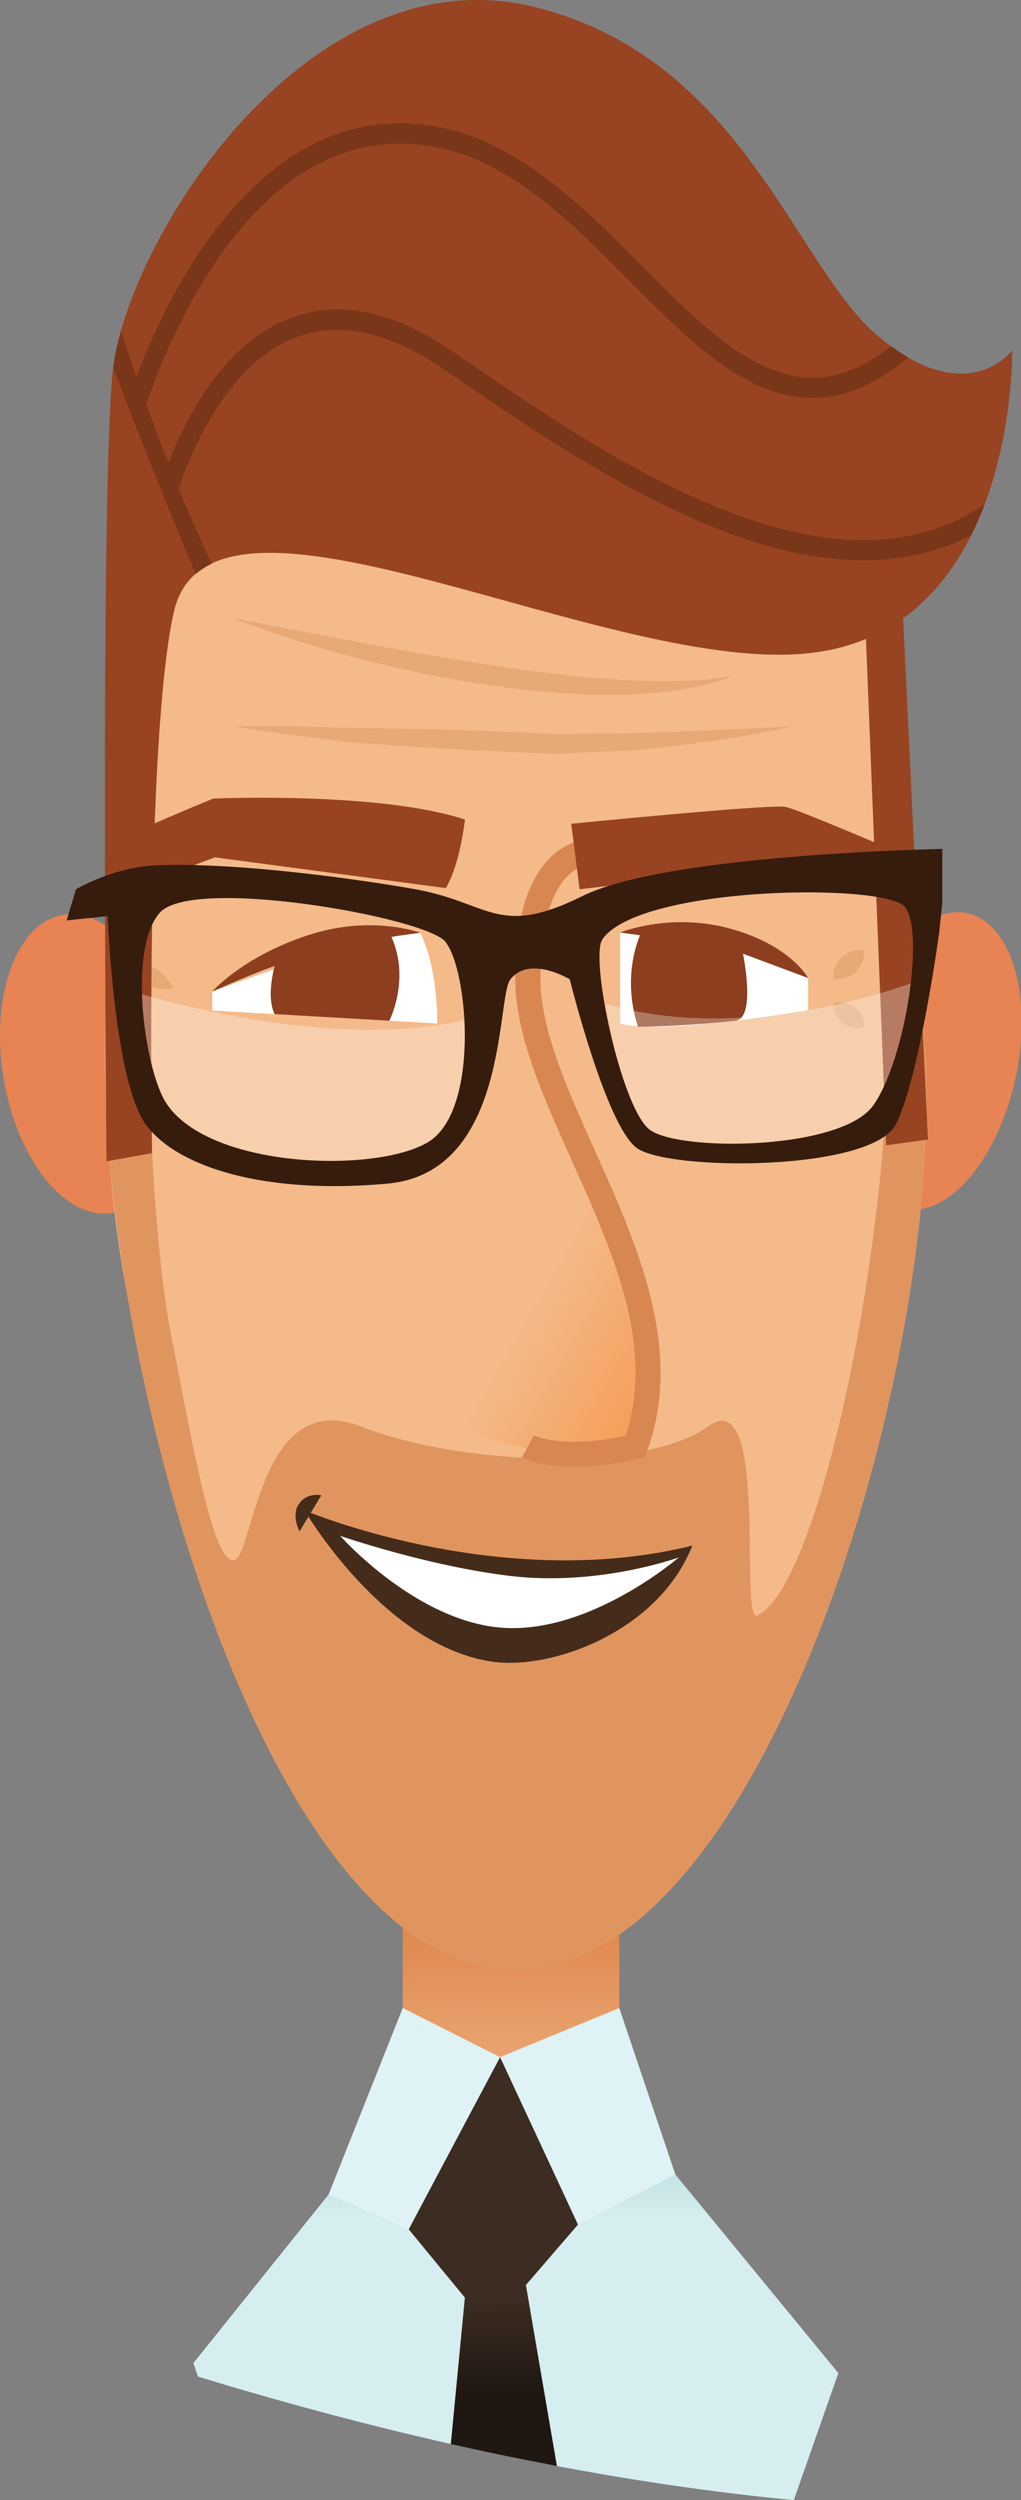 <?xml version="1.0" encoding="utf-8"?>
<!-- Generator: Adobe Illustrator 16.0.0, SVG Export Plug-In . SVG Version: 6.00 Build 0)  -->
<!DOCTYPE svg PUBLIC "-//W3C//DTD SVG 1.1//EN" "http://www.w3.org/Graphics/SVG/1.1/DTD/svg11.dtd">
<svg version="1.1" id="Layer_1" xmlns="http://www.w3.org/2000/svg" xmlns:xlink="http://www.w3.org/1999/xlink" x="0px" y="0px"
	 width="79.46px" height="194.562px" viewBox="0 0 79.46 194.562" enable-background="new 0 0 79.46 194.562" xml:space="preserve">
<rect x="0" y="0" width="79.46" height="194.562" fill="#808080" stroke="none"/>
<g>
	<linearGradient id="SVGID_1_" gradientUnits="userSpaceOnUse" x1="40.067" y1="176.805" x2="39.545" y2="147.542">
		<stop  offset="0" style="stop-color:#F4BA89"/>
		<stop  offset="0.199" style="stop-color:#F3B785"/>
		<stop  offset="0.423" style="stop-color:#EEAD7A"/>
		<stop  offset="0.66" style="stop-color:#E79D68"/>
		<stop  offset="0.903" style="stop-color:#DF894F"/>
		<stop  offset="1" style="stop-color:#DB8044"/>
	</linearGradient>
	<rect x="31.343" y="139.216" fill="url(#SVGID_1_)" width="16.854" height="41.737"/>
	<path fill="#E88354" d="M13.373,81.717c1.045,6.407-1.036,12.087-4.654,12.677c-3.62,0.592-7.401-4.128-8.448-10.534
		c-1.047-6.409,1.037-12.085,4.656-12.672C8.543,70.593,12.323,75.31,13.373,81.717z"/>

		<ellipse transform="matrix(0.978 0.211 -0.211 0.978 19.06 -13.499)" fill="#E88354" cx="72.757" cy="82.526" rx="6.368" ry="11.758"/>
	<path fill="#F4BA89" d="M71.987,83.57c0,37.874-22.907,68.585-31.857,68.585c-7.696,0-31.857-30.711-31.857-68.585
		c0-70.415,14.262-68.59,31.857-68.59c15.329,0,26.966,3.888,30.008,45.954C70.589,67.153,71.987,75.644,71.987,83.57z"/>
	<path fill="#E7A976" d="M13.483,76.906c0,0-0.395,0.096-0.891,0.053c-0.501-0.031-1.112-0.189-1.664-0.461
		c-0.55-0.285-1.042-0.679-1.367-1.062c-0.327-0.377-0.486-0.748-0.486-0.748s0.396-0.101,0.893-0.058
		c0.502,0.03,1.11,0.192,1.664,0.468c0.549,0.281,1.041,0.672,1.361,1.06C13.326,76.533,13.483,76.906,13.483,76.906z"/>
	<path fill="#E7A976" d="M64.854,76.189c0,0-0.031-0.331,0.066-0.683c0.086-0.35,0.297-0.729,0.591-1.012
		c0.304-0.283,0.69-0.467,1.051-0.531c0.353-0.074,0.684-0.023,0.684-0.023s0.03,0.332-0.067,0.68
		c-0.087,0.355-0.297,0.73-0.593,1.012c-0.304,0.282-0.691,0.468-1.051,0.53C65.183,76.238,64.854,76.189,64.854,76.189z"/>
	<path fill="#E7A976" d="M64.854,78.079c0,0,0.31-0.092,0.645-0.068c0.345,0.014,0.722,0.139,1.025,0.361
		c0.295,0.232,0.518,0.561,0.62,0.893c0.112,0.318,0.102,0.641,0.102,0.641s-0.31,0.096-0.646,0.074
		c-0.347-0.012-0.723-0.137-1.024-0.359c-0.298-0.234-0.515-0.57-0.619-0.896C64.844,78.403,64.854,78.079,64.854,78.079z"/>
	<linearGradient id="SVGID_2_" gradientUnits="userSpaceOnUse" x1="41.993" y1="100.295" x2="52.837" y2="106.566">
		<stop  offset="0" style="stop-color:#F4BA89"/>
		<stop  offset="1" style="stop-color:#F59D57"/>
	</linearGradient>
	<path fill="url(#SVGID_2_)" d="M49.438,112.571c0,0-9.537,1.566-13.063-1.828c3.659-10.714,8.36-22.732,8.36-22.732
		S53.356,106.042,49.438,112.571z"/>
	<path fill="#E0955F" d="M11.423,77.739c0,0,0.155,17.196,1.872,26.016c1.72,8.816,3.244,17.66,4.854,17.66
		c1.61,0,1.877-13.547,9.93-10.408c8.054,3.131,22.194,3.522,27.026,0c4.834-3.53,2.371,15.418,3.832,14.719
		c4.741-2.257,10.164-27.92,10.234-46.012c1.114-0.902,2.469-2.002,2.469-2.002c3.399,23.104-11.105,75.621-31.51,75.621
		c-21.237,0-34.65-56.441-31.547-78.696L11.423,77.739z"/>
	<path fill="#D98750" d="M44.706,114.154c-2.71,0-4.016-0.679-4.094-0.722l0.93-1.723c0.01,0,2.229,1.08,7.15,0.023
		c2.301-6.967-0.996-14.304-4.186-21.405c-2.27-5.052-4.411-9.819-4.411-14.215c0-4.584,0.981-7.794,2.916-9.544
		c1.591-1.438,3.21-1.314,3.388-1.299L46.2,67.22l0.1-0.975l-0.082,0.975c-0.037,0.011-0.979-0.051-1.942,0.852
		c-1.011,0.945-2.219,3.112-2.219,8.042c0,3.976,2.056,8.558,4.237,13.409c3.267,7.275,6.971,15.522,4.064,23.387l-0.184,0.494
		l-0.511,0.119C47.667,113.995,46.022,114.154,44.706,114.154z"/>
	<polygon fill="#984321" points="67.29,47.122 68.971,89.122 72.218,88.681 70.079,43.725 	"/>
	<path fill="#984321" d="M8.29,90.371c0,0-0.496-51.085,0.461-61.273C9.705,18.907,23.999-4.055,41.921,0.62
		C57.909,4.793,61.854,20.774,68.41,26.222c6.919,5.744,10.362,1.041,10.362,1.041s0.375,21.428-15.375,23.515
		c-15.753,2.092-47.011-15.915-49.873-3.134c-2.266,10.103-1.69,42.094-1.69,42.094L8.29,90.371z"/>
	<path fill="#FFFFFF" d="M16.517,77.167c0,0,13.064-4.964,16.198-4.572c1.438,3.01,1.308,7.055,1.308,7.055l-17.506-1.01V77.167z"/>
	<path fill="#FFFFFF" d="M48.263,79.649v-7.078c0,0,6.401-1.042,14.63,3.542c0,1.315,0,2.497,0,2.497S51.528,80.597,48.263,79.649z"
		/>
	<path fill="#984321" d="M9.409,65.415c0.13-0.393,7.187-3.269,7.187-3.269s12.933-0.565,19.595,1.634
		c-0.523,3.986-1.502,5.331-1.502,5.331L16.724,66.72l-6.663,2.483L9.409,65.415z"/>
	<path fill="#984321" d="M44.456,64.107l0.652,5.096c0,0,15.025-1.833,16.461-1.567c1.045,0.654,6.327,1.567,6.327,1.567l0.373-3.56
		c0,0-6.046-2.582-7.094-2.843C60.134,62.539,44.456,64.107,44.456,64.107z"/>
	<path fill="#452B19" d="M23.701,117.538c0,0,15.181,6.447,30.178,2.742c-2.611,6.664-10.957,9.744-15.675,9.016
		C29.776,127.985,23.701,117.538,23.701,117.538z"/>
	<path fill="#452B19" d="M23.311,119.17c0,0-0.636-1.167-0.091-2.062c0.606-1.012,1.787-0.742,1.787-0.742L23.311,119.17z"/>
	<path fill="#FFFFFF" d="M26.479,119.523c0,0,5.975,6.767,12.77,7.159c6.791,0.393,13.584-5.488,13.584-5.488
		s-6.203,2.274-13.129,1.445C33.284,121.874,26.479,119.523,26.479,119.523z"/>
	<path fill="none" stroke="#F26922" stroke-width="1.531" stroke-miterlimit="10" d="M44.456,74.637"/>
	<path fill="#8C3E1E" d="M21.579,74.456c0,0-0.993,2.857-0.204,4.465c1.963,0.113,8.925,0.512,8.925,0.512s1.765-3.431,0-6.861
		C28.063,73.349,21.579,74.456,21.579,74.456z"/>
	<path fill="#8C3E1E" d="M49.952,72.474c0,0-1.689,3.156-0.299,7.432c2.1-0.016,5.871-0.25,7.58-0.473
		c1.708-0.217,0.513-5.607,0.513-5.607S52.655,72.351,49.952,72.474z"/>
	<path fill="#8C3E1E" d="M16.517,77.167c0,0,2.32-2.69,7.414-4.377c4.988-1.649,8.784-0.195,8.784-0.195s-4.189,0.459-8.272,1.586
		C20.826,75.177,17.313,76.828,16.517,77.167z"/>
	<path fill="#8C3E1E" d="M48.263,72.571c0,0,3.884-1.6,8.59-0.297c4.701,1.299,6.04,3.839,6.04,3.839l-6.531-2.442L48.263,72.571z"
		/>
	<path opacity="0.3" fill="#FFFFFF" d="M10.939,77.333c0,0,15.311,4.822,26.149,1.82c-0.925,7.218-2.393,10.658-4.648,11.805
		c-2.254,1.146-18.946-1.156-20.141-3.881C11.103,84.353,9.813,76.93,10.939,77.333z"/>
	<path opacity="0.3" fill="#FFFFFF" d="M47.131,78.104c0,0,1.569,9.973,3.476,10.659c1.905,0.687,16.658,1.13,18.527-1.96
		c1.867-3.092,2.493-10.55,2.493-10.55S58.521,81.518,47.131,78.104z"/>
	<path fill="#361C0D" d="M45.341,69.727c-6.586,3.269-7.203,0.521-13.025-0.527c-3.801-0.681-13.46-2.096-20.007-1.87
		c-3.492,0.122-6.396,1.878-6.396,1.878l-0.727,2.42l3.193-0.334c0,0,0.491,12.878,2.987,16.243
		c2.497,3.365,9.426,5.439,18.82,4.568c9.396-0.872,8.432-14.428,9.525-15.87c1.467-1.938,4.632-0.025,4.632-0.025
		s2.787,11.282,5.191,13.11c2.407,1.83,18.382,1.873,20.211-1.865c1.829-3.732,3.346-14.855,3.346-14.855l0.245-2.352v-4.184
		C73.337,66.063,51.925,66.46,45.341,69.727z M33.332,88.872c-4.026,2.445-17.007,2.093-20.378-2.999
		c-1.667-2.518-3.057-11.968-0.521-14.845c2.531-2.871,20.691,0.358,22.224,2.254C36.463,75.515,37.328,86.444,33.332,88.872z
		 M67.963,86.021c-2.505,3.525-15.261,3.625-17.444,1.859c-2.184-1.765-4.645-13.344-3.631-14.791
		c2.901-4.148,21.961-4.412,23.535-2.512C71.991,72.478,70.463,82.491,67.963,86.021z"/>
	<path fill="#7A3618" d="M73.586,40.87C61.71,45.567,46.423,35.06,35.264,27.382c-5.229-3.591-9.975-4.252-14.104-1.957
		c-4.266,2.375-6.784,7.322-8.051,10.604c-0.617-1.571-1.191-3.106-1.714-4.544c0.821-2.567,7.997-23.426,23.099-19.916
		c5.564,1.295,10.107,5.868,14.503,10.291c4.966,4.994,9.644,9.702,15.304,9.047c2.101-0.246,4.228-1.293,6.397-3.082
		c-0.424-0.244-0.868-0.537-1.327-0.875c-1.787,1.379-3.526,2.194-5.227,2.397c-4.992,0.591-9.46-3.89-14.178-8.642
		c-4.535-4.566-9.23-9.281-15.176-10.671c-14.386-3.347-21.992,13.45-24.172,19.289c-0.484-1.382-0.896-2.579-1.215-3.532
		c-0.283,0.996-0.472,1.924-0.586,2.783c0.904,2.615,5.621,14.403,6.434,16.082c0.367-0.312,0.781-0.578,1.238-0.797
		c-0.879-1.822-1.752-3.803-2.577-5.821c0.948-2.847,3.579-9.283,8.593-11.567c3.489-1.582,7.523-0.836,11.996,2.239
		c9.4,6.462,21.658,14.889,32.697,14.889c2.359,0,4.666-0.385,6.875-1.257c0.514-0.203,1.016-0.445,1.513-0.699
		c0.394-0.789,0.745-1.598,1.048-2.402C75.664,39.901,74.645,40.448,73.586,40.87z"/>
	<path fill="#E7A976" d="M18.148,56.524c0,0,2.735-0.039,6.829,0.055c1.023,0.018,2.129,0.086,3.3,0.086
		c1.168,0.018,2.401,0.031,3.677,0.055c2.547,0.041,5.262,0.145,7.974,0.241c1.348,0.049,2.733,0.18,4.028,0.162
		c1.342-0.023,2.661-0.043,3.937-0.061c1.281-0.014,2.515-0.01,3.674-0.086c1.161-0.043,2.264-0.09,3.276-0.13
		c4.073-0.17,6.808-0.322,6.808-0.322s-0.662,0.168-1.838,0.401c-1.179,0.182-2.85,0.564-4.892,0.816
		c-2.035,0.238-4.438,0.618-6.986,0.702c-1.274,0.059-2.594,0.123-3.934,0.191c-1.387,0.033-2.724-0.072-4.099-0.105
		c-2.731-0.133-5.467-0.264-8.022-0.438c-1.277-0.094-2.513-0.18-3.684-0.263c-1.175-0.07-2.271-0.236-3.286-0.354
		C20.85,56.969,18.148,56.524,18.148,56.524z"/>
	<path fill="#E7A976" d="M18.148,48.1c0,0,2.436,0.467,6.089,1.171c1.817,0.348,3.941,0.75,6.216,1.181
		c2.277,0.396,4.697,0.86,7.133,1.208c2.428,0.404,4.865,0.71,7.152,0.947c1.147,0.136,2.253,0.191,3.305,0.277
		c1.053,0.099,2.044,0.078,2.964,0.117c0.925,0.047,1.76-0.015,2.51-0.031c0.754-0.01,1.406-0.052,1.934-0.149
		c1.078-0.132,1.694-0.207,1.694-0.207s-0.593,0.181-1.636,0.504c-0.521,0.177-1.171,0.313-1.924,0.431
		c-0.754,0.129-1.604,0.318-2.539,0.354c-0.939,0.061-1.958,0.186-3.031,0.15c-1.074,0-2.215,0.031-3.38-0.07
		c-2.345-0.107-4.826-0.396-7.291-0.773c-4.926-0.768-9.762-1.973-13.324-3.067c-1.787-0.534-3.249-1.071-4.275-1.425
		C18.723,48.346,18.148,48.1,18.148,48.1z"/>
	<linearGradient id="SVGID_3_" gradientUnits="userSpaceOnUse" x1="40.149" y1="172.664" x2="40.149" y2="166.094">
		<stop  offset="0" style="stop-color:#D6EEF0"/>
		<stop  offset="1" style="stop-color:#B5D8DB"/>
	</linearGradient>
	<path fill="url(#SVGID_3_)" d="M48.196,163.904H31.085l-16.033,19.989l0.355,1.055c14.685,4.48,30.461,8.08,46.367,9.614
		l3.472-9.886L48.196,163.904z"/>
	<linearGradient id="SVGID_4_" gradientUnits="userSpaceOnUse" x1="38.511" y1="178.92" x2="38.933" y2="186.095">
		<stop  offset="0" style="stop-color:#3C2C21"/>
		<stop  offset="1" style="stop-color:#201712"/>
	</linearGradient>
	<path fill="url(#SVGID_4_)" d="M44.984,173.114l-6.063-13.03l-7.578,12.835l4.836,5.881l-1.094,11.396
		c2.732,0.619,5.488,1.187,8.256,1.71l-2.413-14.086L44.984,173.114z"/>
	<polygon fill="#DFF2F5" points="31.343,156.265 25.572,170.777 31.809,173.487 38.921,160.084 	"/>
	<polygon fill="#DFF2F5" points="44.984,173.114 38.921,160.084 48.196,156.265 52.562,169.227 	"/>
</g>
</svg>
